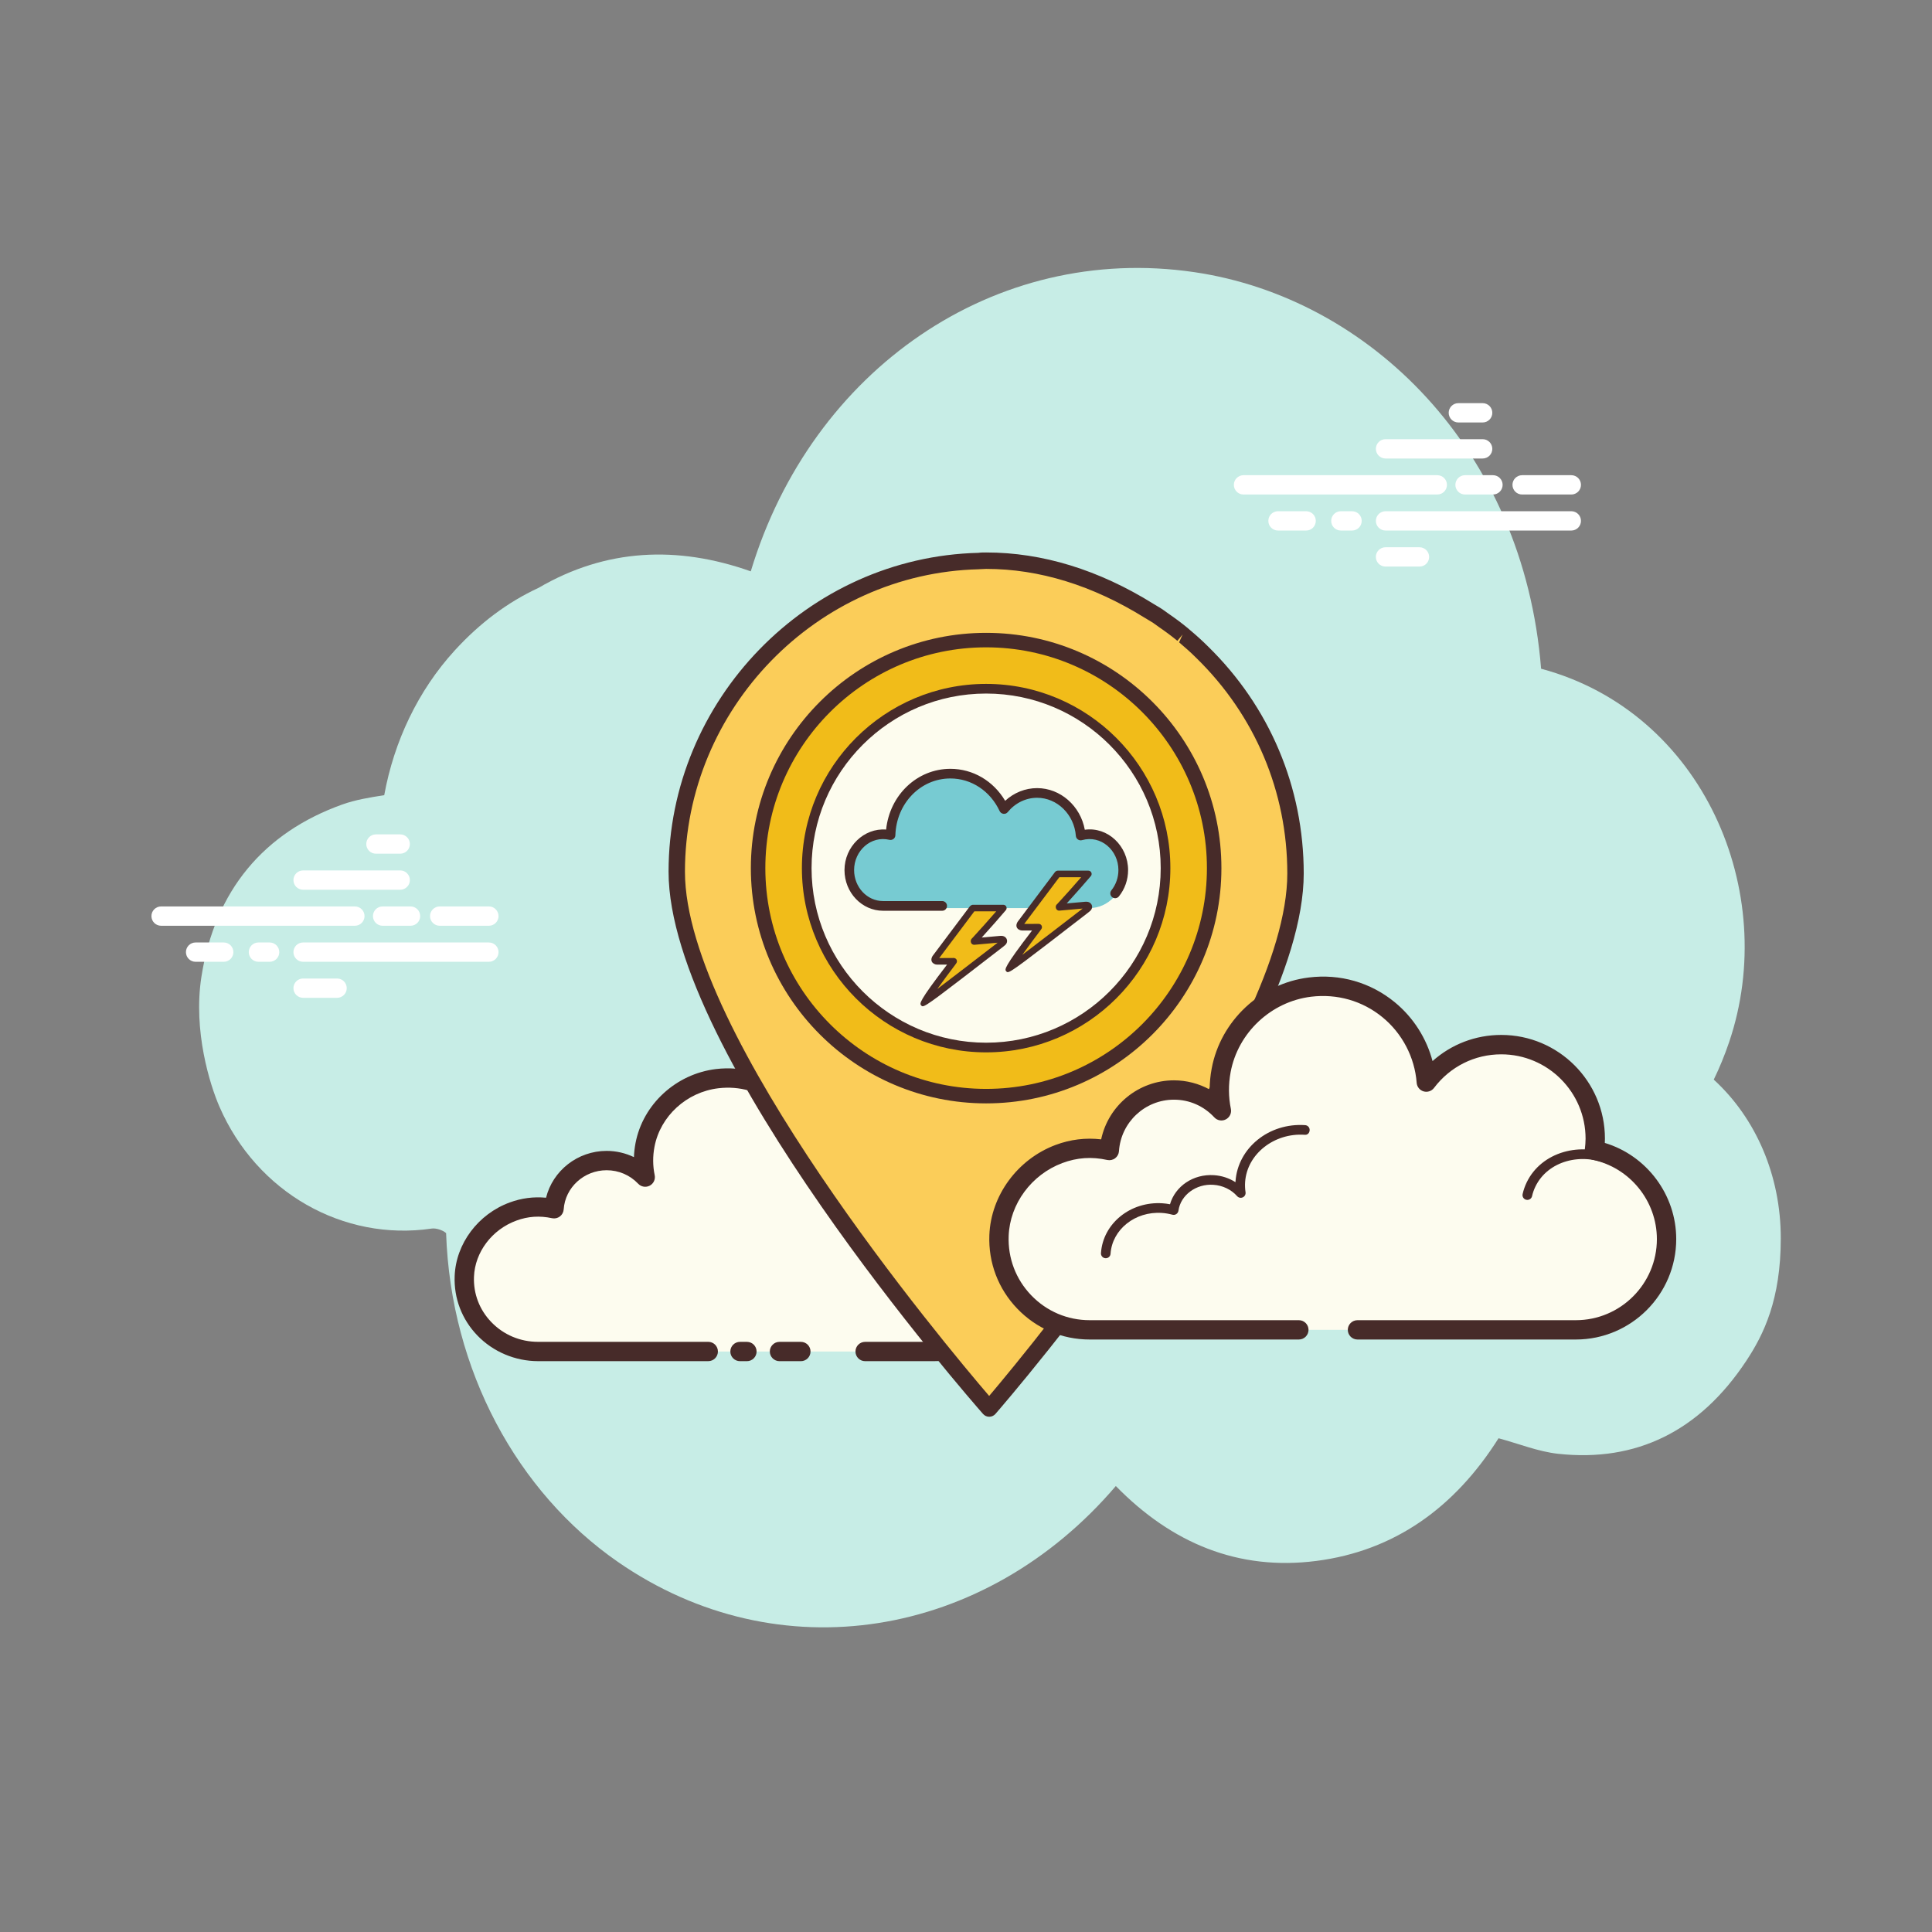 <svg xmlns="http://www.w3.org/2000/svg"  viewBox="0 0 100 100" width="100px" height="100px"><rect x="0" y="0" width="100" height="100" fill="#808080" stroke="none"/><path fill="#c7ede6" d="M88.704,55.881c0.3-0.616,0.566-1.264,0.796-1.943c2.633-7.77-1.349-17.078-9.733-19.325C78.86,23.23,70.86,15.421,61.826,14.088c-10.341-1.525-19.814,5.044-22.966,15.485c-3.799-1.346-7.501-1.182-10.99,0.857c-1.583,0.732-3.031,1.812-4.33,3.233c-1.907,2.086-3.147,4.719-3.652,7.495c-0.748,0.118-1.483,0.236-2.176,0.484c-4.04,1.449-6.589,4.431-7.288,8.923c-0.435,2.797,0.443,5.587,0.933,6.714c1.935,4.455,6.422,6.98,10.981,6.312c0.227-0.033,0.557,0.069,0.752,0.233c0.241,7.12,3.698,13.417,8.884,17.014c8.321,5.772,19.027,3.994,25.781-3.921c2.894,2.96,6.338,4.398,10.384,3.876c4.023-0.519,7.147-2.739,9.426-6.349c1.053,0.283,2.051,0.691,3.083,0.804c4.042,0.442,7.324-1.165,9.732-4.8c0.922-1.391,1.793-3.194,1.793-6.354C92.174,60.838,90.88,57.871,88.704,55.881z"/><path fill="#fff" d="M18.369 47.917H8.338c-.276 0-.5-.224-.5-.5s.224-.5.5-.5h10.03c.276 0 .5.224.5.5S18.645 47.917 18.369 47.917zM21.249 47.917h-1.445c-.276 0-.5-.224-.5-.5s.224-.5.5-.5h1.445c.276 0 .5.224.5.5S21.526 47.917 21.249 47.917zM25.304 47.917h-2.546c-.276 0-.5-.224-.5-.5s.224-.5.5-.5h2.546c.276 0 .5.224.5.5S25.581 47.917 25.304 47.917zM25.304 49.782h-9.616c-.276 0-.5-.224-.5-.5s.224-.5.5-.5h9.616c.276 0 .5.224.5.5S25.581 49.782 25.304 49.782zM13.956 49.782h-.58c-.276 0-.5-.224-.5-.5s.224-.5.5-.5h.58c.276 0 .5.224.5.5S14.233 49.782 13.956 49.782zM11.58 49.782h-1.456c-.276 0-.5-.224-.5-.5s.224-.5.5-.5h1.456c.276 0 .5.224.5.5S11.856 49.782 11.58 49.782zM20.715 46.053h-5.027c-.276 0-.5-.224-.5-.5s.224-.5.5-.5h5.027c.276 0 .5.224.5.5S20.992 46.053 20.715 46.053zM20.715 44.187h-1.257c-.276 0-.5-.224-.5-.5s.224-.5.5-.5h1.257c.276 0 .5.224.5.5S20.992 44.187 20.715 44.187zM17.447 51.647h-1.759c-.276 0-.5-.224-.5-.5s.224-.5.5-.5h1.759c.276 0 .5.224.5.5S17.723 51.647 17.447 51.647z"/><path fill="#fdfcef" d="M44.779,69.954c1.883,0,3.517,0,3.54,0c2.11,0,3.821-1.674,3.821-3.739c0-1.802-1.302-3.305-3.035-3.66c0.02-0.158,0.034-0.317,0.034-0.48c0-2.139-1.772-3.873-3.957-3.873c-1.29,0-2.433,0.607-3.155,1.543c-0.185-2.381-2.358-4.218-4.9-3.913c-1.859,0.223-3.397,1.629-3.739,3.431c-0.11,0.578-0.098,1.139,0.011,1.665c-0.498-0.525-1.208-0.856-1.998-0.856c-1.446,0-2.627,1.102-2.72,2.494c-0.657-0.142-1.371-0.133-2.123,0.143c-1.438,0.528-2.462,1.853-2.522,3.356c-0.085,2.133,1.657,3.889,3.818,3.889c0.164,0,0.741,0,0.874,0h7.934 M38.301,69.954h0.36"/><path fill="#472b29" d="M48.319,70.454h-3.54c-0.276,0-0.5-0.224-0.5-0.5s0.224-0.5,0.5-0.5h3.54c1.831,0,3.32-1.453,3.32-3.239c0-1.524-1.108-2.857-2.636-3.17c-0.257-0.052-0.429-0.294-0.396-0.554c0.018-0.137,0.03-0.275,0.03-0.416c0-1.86-1.551-3.373-3.457-3.373c-1.093,0-2.099,0.491-2.76,1.348c-0.125,0.164-0.342,0.232-0.538,0.173c-0.198-0.059-0.34-0.234-0.355-0.44c-0.079-1.019-0.565-1.943-1.37-2.603c-0.828-0.68-1.876-0.981-2.973-0.852c-1.646,0.196-3.006,1.442-3.308,3.028c-0.094,0.494-0.09,0.988,0.01,1.47c0.046,0.219-0.06,0.441-0.257,0.544c-0.2,0.104-0.441,0.063-0.595-0.098c-0.43-0.452-1.011-0.701-1.636-0.701c-1.169,0-2.146,0.891-2.222,2.028c-0.01,0.145-0.082,0.278-0.198,0.366s-0.264,0.119-0.406,0.089c-0.64-0.139-1.243-0.098-1.845,0.124c-1.263,0.463-2.145,1.631-2.194,2.906c-0.035,0.875,0.282,1.708,0.894,2.344c0.635,0.661,1.496,1.025,2.424,1.025h8.808c0.276,0,0.5,0.224,0.5,0.5s-0.224,0.5-0.5,0.5h-8.808c-1.186,0-2.332-0.486-3.146-1.332c-0.802-0.835-1.218-1.928-1.172-3.077c0.066-1.674,1.212-3.204,2.85-3.805c0.608-0.224,1.237-0.306,1.88-0.245c0.345-1.396,1.63-2.424,3.136-2.424c0.492,0,0.976,0.113,1.413,0.323c0.009-0.242,0.036-0.484,0.082-0.726c0.382-2.01,2.098-3.586,4.171-3.834c1.363-0.159,2.686,0.218,3.727,1.072c0.747,0.613,1.278,1.409,1.546,2.301c0.791-0.648,1.785-1.006,2.843-1.006c2.458,0,4.457,1.962,4.457,4.373c0,0.034-0.001,0.068-0.002,0.103c1.765,0.555,3.003,2.188,3.003,4.038C52.639,68.553,50.701,70.454,48.319,70.454z M38.661,70.454h-0.359c-0.276,0-0.5-0.224-0.5-0.5s0.224-0.5,0.5-0.5h0.359c0.276,0,0.5,0.224,0.5,0.5S38.937,70.454,38.661,70.454z"/><path fill="#472b29" d="M46.612 64.651c-.018 0-.036-.002-.055-.006-.135-.03-.22-.164-.189-.299.038-.168.095-.33.17-.48.604-1.223 2.272-1.673 3.721-1.006.126.058.181.207.122.332-.058.125-.208.179-.331.122-1.207-.558-2.579-.209-3.063.774-.058.115-.102.238-.13.367C46.83 64.572 46.726 64.651 46.612 64.651zM41.453 70.454h-1.107c-.276 0-.5-.224-.5-.5s.224-.5.5-.5h1.107c.276 0 .5.224.5.5S41.729 70.454 41.453 70.454z"/><path fill="#fff" d="M74.394 25.596h-10.03c-.276 0-.5-.224-.5-.5s.224-.5.5-.5h10.03c.276 0 .5.224.5.5S74.67 25.596 74.394 25.596zM77.276 25.596H75.83c-.276 0-.5-.224-.5-.5s.224-.5.5-.5h1.446c.276 0 .5.224.5.5S77.552 25.596 77.276 25.596zM81.331 25.596h-2.546c-.276 0-.5-.224-.5-.5s.224-.5.5-.5h2.546c.276 0 .5.224.5.5S81.607 25.596 81.331 25.596zM81.331 27.461h-9.616c-.276 0-.5-.224-.5-.5s.224-.5.5-.5h9.616c.276 0 .5.224.5.5S81.607 27.461 81.331 27.461zM69.982 27.461h-.58c-.276 0-.5-.224-.5-.5s.224-.5.5-.5h.58c.276 0 .5.224.5.5S70.258 27.461 69.982 27.461zM67.606 27.461h-1.457c-.276 0-.5-.224-.5-.5s.224-.5.5-.5h1.457c.276 0 .5.224.5.5S67.882 27.461 67.606 27.461zM76.742 23.732h-5.027c-.276 0-.5-.224-.5-.5s.224-.5.5-.5h5.027c.276 0 .5.224.5.5S77.018 23.732 76.742 23.732zM76.742 21.867h-1.258c-.276 0-.5-.224-.5-.5s.224-.5.5-.5h1.258c.276 0 .5.224.5.5S77.018 21.867 76.742 21.867zM73.472 29.326h-1.758c-.276 0-.5-.224-.5-.5s.224-.5.5-.5h1.758c.276 0 .5.224.5.5S73.748 29.326 73.472 29.326z"/><path fill="#fbcd59" d="M67.056,45.21c0-4.492-1.855-8.546-4.835-11.454c-0.29-0.291-0.599-0.567-0.918-0.834c-0.031-0.026-0.06-0.055-0.091-0.08c-0.319-0.264-0.656-0.511-1.003-0.75c-0.095-0.066-0.185-0.137-0.281-0.201c-0.145-0.095-0.298-0.181-0.447-0.272c-2.452-1.526-5.337-2.597-8.438-2.597c-0.082,0-0.43,0.018-0.39,0.019c-8.662,0.209-15.624,7.369-15.624,16.082c0,9.398,16.173,27.784,16.173,27.784S67.056,54.656,67.056,45.21z"/><path fill="#472b29" d="M51.202,73.331c-0.122,0-0.238-0.052-0.319-0.144c-0.664-0.756-16.278-18.615-16.278-28.065c0-8.888,7.194-16.292,16.037-16.507c0.126-0.019,0.267-0.019,0.401-0.019c2.91,0,5.825,0.895,8.663,2.661l0.13,0.078c0.11,0.065,0.22,0.13,0.326,0.2c0.067,0.045,0.132,0.092,0.196,0.139l0.098,0.071c0.352,0.242,0.698,0.497,1.027,0.769c0.001,0,0.094,0.082,0.095,0.083c0.328,0.275,0.646,0.559,0.945,0.859c3.196,3.121,4.958,7.296,4.958,11.755c0,9.496-15.307,27.225-15.958,27.975C51.442,73.277,51.326,73.331,51.202,73.331L51.202,73.331z M50.711,29.461c-0.016,0.002-0.032,0.003-0.049,0.004c-8.386,0.203-15.209,7.226-15.209,15.657c0,8.406,13.478,24.485,15.746,27.132c2.235-2.643,15.432-18.6,15.432-27.044c0-4.228-1.672-8.188-4.706-11.15c-0.286-0.286-0.586-0.553-0.895-0.813l0.182-0.406l-0.271,0.328c-0.31-0.256-0.637-0.496-0.974-0.727l-0.274-0.197c-0.094-0.062-0.192-0.12-0.292-0.179l-0.141-0.084c-2.706-1.684-5.47-2.536-8.219-2.536C50.985,29.446,50.784,29.456,50.711,29.461z"/><path fill="#f1bc19" d="M51.043 33.132A11.802 11.802 0 1 0 51.043 56.736A11.802 11.802 0 1 0 51.043 33.132Z"/><path fill="#472b29" d="M51.042,57.111c-6.715,0-12.178-5.463-12.178-12.177c0-6.715,5.463-12.178,12.178-12.178S63.22,38.219,63.22,44.934C63.22,51.648,57.757,57.111,51.042,57.111z M51.042,33.506c-6.302,0-11.428,5.126-11.428,11.428c0,6.301,5.126,11.427,11.428,11.427S62.47,51.235,62.47,44.934C62.47,38.633,57.344,33.506,51.042,33.506z"/><path fill="#fdfcee" d="M51.043 35.648A9.286 9.286 0 1 0 51.043 54.22A9.286 9.286 0 1 0 51.043 35.648Z"/><path fill="#472b29" d="M51.042,54.47c-5.258,0-9.536-4.278-9.536-9.536s4.278-9.536,9.536-9.536s9.536,4.278,9.536,9.536S56.3,54.47,51.042,54.47z M51.042,35.898c-4.982,0-9.036,4.054-9.036,9.036s4.054,9.036,9.036,9.036s9.036-4.054,9.036-9.036S56.025,35.898,51.042,35.898z"/><path fill="#fdfcef" d="M70.262,68.833c0,0,11.233,0,11.301,0c2.594,0,4.697-2.103,4.697-4.697c0-2.263-1.601-4.152-3.732-4.597c0.025-0.198,0.041-0.399,0.041-0.603c0-2.687-2.178-4.865-4.865-4.865c-1.586,0-2.991,0.763-3.879,1.938c-0.227-2.991-2.898-5.298-6.024-4.916c-2.285,0.28-4.176,2.046-4.596,4.31c-0.135,0.726-0.121,1.431,0.014,2.092c-0.613-0.66-1.485-1.075-2.456-1.075c-1.778,0-3.229,1.384-3.344,3.133c-0.807-0.179-1.685-0.167-2.61,0.18c-1.768,0.664-3.027,2.328-3.1,4.215c-0.105,2.68,2.037,4.885,4.693,4.885c0.202,0,0.911,0,1.074,0h9.753"/><path fill="#472b29" d="M81.563,69.333H70.262c-0.276,0-0.5-0.224-0.5-0.5s0.224-0.5,0.5-0.5h11.301c2.314,0,4.197-1.883,4.197-4.197c0-1.977-1.402-3.704-3.335-4.107c-0.254-0.053-0.426-0.292-0.394-0.55c0.021-0.178,0.038-0.358,0.038-0.542c0-2.407-1.958-4.365-4.365-4.365c-1.375,0-2.644,0.634-3.48,1.74c-0.125,0.166-0.343,0.236-0.539,0.178c-0.2-0.059-0.342-0.234-0.358-0.442c-0.1-1.318-0.744-2.556-1.77-3.396c-1.036-0.849-2.347-1.225-3.694-1.062c-2.072,0.254-3.785,1.86-4.166,3.905c-0.118,0.64-0.114,1.279,0.013,1.901c0.045,0.219-0.062,0.442-0.262,0.544c-0.197,0.103-0.442,0.061-0.595-0.105c-0.548-0.59-1.29-0.916-2.09-0.916c-1.498,0-2.747,1.171-2.845,2.666c-0.01,0.146-0.082,0.279-0.199,0.367c-0.116,0.087-0.268,0.119-0.407,0.088c-0.806-0.178-1.566-0.126-2.327,0.16c-1.597,0.599-2.713,2.113-2.776,3.766c-0.045,1.155,0.369,2.248,1.168,3.079c0.799,0.83,1.873,1.288,3.025,1.288h10.827c0.276,0,0.5,0.224,0.5,0.5s-0.224,0.5-0.5,0.5H56.402c-1.427,0-2.757-0.566-3.746-1.595c-0.988-1.028-1.503-2.381-1.447-3.811c0.08-2.05,1.456-3.924,3.425-4.664c0.767-0.287,1.56-0.384,2.362-0.29c0.37-1.751,1.931-3.055,3.768-3.055c0.649,0,1.285,0.167,1.848,0.476c0.002-0.36,0.036-0.722,0.104-1.084c0.459-2.47,2.526-4.409,5.027-4.715c1.62-0.201,3.2,0.256,4.449,1.28c0.959,0.787,1.643,1.862,1.956,3.047c0.974-0.87,2.225-1.354,3.558-1.354c2.958,0,5.365,2.407,5.365,5.365c0,0.075-0.002,0.15-0.006,0.225c2.166,0.653,3.696,2.679,3.696,4.976C86.76,67.001,84.429,69.333,81.563,69.333z"/><path fill="#472b29" d="M57.235 65.126c-.006 0-.011 0-.017 0-.138-.009-.242-.128-.232-.266.102-1.53 1.524-2.689 3.188-2.578.127.009.256.025.385.05.269-.929 1.202-1.578 2.28-1.505.398.026.782.153 1.108.362.001-.013.002-.026.003-.039.116-1.729 1.73-3.043 3.605-2.913.138.009.242.128.232.266-.008.137-.104.253-.266.233-1.565-.104-2.976.992-3.074 2.447-.012.177-.004.354.022.527.017.109-.04.217-.141.264-.102.047-.22.023-.294-.061-.303-.343-.752-.557-1.23-.588-.887-.063-1.696.53-1.808 1.341-.011.071-.051.135-.11.174-.059.04-.132.052-.203.033-.182-.049-.364-.081-.544-.092-1.386-.093-2.572.857-2.657 2.112C57.475 65.025 57.366 65.126 57.235 65.126zM79.055 62.107c-.018 0-.036-.002-.055-.006-.135-.03-.22-.164-.189-.299.046-.205.117-.409.211-.604.754-1.564 2.794-2.163 4.549-1.335.125.059.179.208.12.333-.06.126-.211.177-.333.12-1.509-.71-3.249-.217-3.885 1.1-.078.161-.137.329-.174.497C79.273 62.028 79.169 62.107 79.055 62.107z"/><path fill="#77cbd2" d="M56.392,43.308c-0.157,0-0.309,0.024-0.454,0.065c-0.095-1.228-1.067-2.193-2.255-2.193c-0.685,0-1.297,0.322-1.712,0.829c-0.507-1.08-1.558-1.824-2.777-1.824c-1.679,0-3.043,1.41-3.096,3.17c-0.125-0.03-0.254-0.047-0.387-0.047c-0.966,0-1.749,0.827-1.749,1.847c0,1.02,0.783,1.847,1.749,1.847c0.112,0,10.568,0,10.681,0c0.966,0,1.749-0.827,1.749-1.847C58.141,44.135,57.358,43.308,56.392,43.308z"/><path fill="#f1bc19" d="M51.874,48.614c-0.033-0.008-0.069-0.005-0.103-0.002c-0.421,0.037-0.841,0.075-1.262,0.113c-0.03,0.003-0.059,0.005-0.089,0.008l-0.01-0.021c0.024-0.024,0.048-0.048,0.071-0.073c0.408-0.439,1.166-1.296,1.453-1.638h-1.586c-0.007,0.007-0.013,0.014-0.02,0.022c-0.132,0.183-1.915,2.551-1.915,2.551c-0.024,0.032-0.043,0.094-0.028,0.124c0.015,0.032,0.074,0.058,0.114,0.059c0.168,0.004,0.733-0.003,0.864-0.003c-0.032,0.044-0.05,0.07-0.069,0.095c-0.486,0.631-1.51,2.05-1.488,2.075c0.022,0.025,3.956-3.013,3.956-3.013s0.107-0.08,0.156-0.125C51.987,48.724,51.965,48.637,51.874,48.614z"/><path fill="#472b29" d="M47.756,52.084c-0.038,0-0.057-0.021-0.079-0.048c-0.077-0.091-0.144-0.169,1.343-2.108c-0.201,0.001-0.428,0.002-0.526,0c-0.093-0.002-0.214-0.056-0.262-0.154c-0.053-0.109-0.002-0.24,0.045-0.302c0.018-0.023,1.783-2.369,1.913-2.548c0.032-0.04,0.105-0.093,0.157-0.093h1.586c0.066,0,0.126,0.038,0.154,0.098c0.027,0.06,0.019,0.13-0.024,0.181c-0.243,0.29-0.825,0.951-1.248,1.416l0.94-0.084c0.049-0.003,0.103-0.008,0.16,0.007h0.001c0.104,0.027,0.181,0.101,0.204,0.196c0.024,0.095-0.009,0.195-0.088,0.268c-0.053,0.048-0.168,0.136-0.168,0.136C48.527,51.625,47.933,52.084,47.756,52.084z M49.363,49.585c0.064,0,0.123,0.036,0.151,0.093c0.029,0.057,0.023,0.125-0.015,0.177l-0.068,0.096c-0.257,0.333-0.616,0.821-0.915,1.238c0.828-0.629,2.139-1.637,3.121-2.395l-1.204,0.108c-0.071,0.003-0.137-0.032-0.167-0.096s-0.028-0.161,0.021-0.211l0.069-0.072c0.321-0.345,0.855-0.945,1.208-1.352h-1.132c-0.281,0.376-1.512,2.012-1.817,2.418c0.141,0.001,0.363-0.001,0.53-0.002L49.363,49.585z"/><path fill="#472b29" d="M48.77,47.141h-3.06c-1.103,0-1.999-0.944-1.999-2.105c0-1.215,1.01-2.19,2.154-2.098c0.186-1.784,1.6-3.144,3.328-3.144c1.166,0,2.224,0.626,2.834,1.656c0.455-0.421,1.042-0.657,1.654-0.657c1.209,0,2.245,0.926,2.468,2.154c1.19-0.165,2.241,0.843,2.241,2.089c0,0.499-0.169,0.982-0.476,1.362c-0.085,0.108-0.243,0.124-0.352,0.037c-0.107-0.086-0.124-0.244-0.037-0.352c0.234-0.291,0.364-0.663,0.364-1.048c0-1.02-0.9-1.828-1.886-1.549c-0.071,0.021-0.149,0.008-0.211-0.035c-0.062-0.043-0.101-0.111-0.106-0.186c-0.085-1.106-0.966-1.972-2.006-1.972c-0.581,0-1.135,0.27-1.519,0.74c-0.053,0.067-0.138,0.103-0.224,0.09c-0.086-0.011-0.16-0.064-0.196-0.142c-0.486-1.041-1.464-1.688-2.55-1.688c-1.547,0-2.798,1.292-2.847,2.941c-0.002,0.075-0.038,0.146-0.099,0.191c-0.06,0.045-0.136,0.062-0.21,0.044c-0.959-0.227-1.827,0.565-1.827,1.565c0,0.885,0.673,1.605,1.499,1.605h3.06c0.138,0,0.25,0.112,0.25,0.25S48.908,47.141,48.77,47.141z"/><path fill="#f1bc19" d="M56.274,46.847c-0.033-0.008-0.069-0.005-0.103-0.002c-0.421,0.037-0.841,0.075-1.262,0.113c-0.03,0.003-0.059,0.005-0.089,0.008l-0.01-0.021c0.024-0.024,0.048-0.048,0.071-0.073c0.408-0.439,1.166-1.296,1.453-1.638h-1.586c-0.007,0.007-0.013,0.014-0.02,0.022c-0.132,0.183-1.915,2.551-1.915,2.551c-0.024,0.032-0.043,0.094-0.028,0.124c0.015,0.032,0.074,0.058,0.114,0.059c0.168,0.004,0.733-0.003,0.864-0.003c-0.032,0.044-0.05,0.07-0.069,0.095c-0.486,0.631-1.51,2.05-1.488,2.075c0.022,0.025,3.956-3.013,3.956-3.013s0.107-0.08,0.156-0.125C56.386,46.957,56.365,46.871,56.274,46.847z"/><path fill="#472b29" d="M52.158,50.318c-0.037,0-0.056-0.021-0.078-0.045c-0.08-0.095-0.145-0.174,1.34-2.111c-0.201,0.001-0.428,0.002-0.525,0c-0.096-0.002-0.218-0.057-0.264-0.158c-0.051-0.105-0.001-0.236,0.046-0.298c0.018-0.023,1.783-2.369,1.913-2.548c0.005-0.006,0.024-0.029,0.03-0.035c0.032-0.033,0.082-0.058,0.128-0.058h1.586c0.066,0,0.126,0.038,0.154,0.098c0.027,0.06,0.019,0.131-0.024,0.181c-0.248,0.295-0.83,0.955-1.249,1.416l0.941-0.084c0.044-0.003,0.101-0.008,0.159,0.006c0.001,0,0.002,0,0.002,0c0.104,0.027,0.181,0.101,0.204,0.196s-0.01,0.195-0.089,0.268c-0.053,0.048-0.168,0.136-0.168,0.136C52.919,49.865,52.332,50.318,52.158,50.318z M53.764,47.819c0.063,0,0.122,0.036,0.15,0.093c0.029,0.057,0.023,0.125-0.015,0.177l-0.069,0.096c-0.257,0.333-0.616,0.822-0.916,1.238c0.828-0.628,2.14-1.637,3.122-2.396l-1.2,0.107c-0.055,0.011-0.135-0.028-0.167-0.09c-0.034-0.065-0.033-0.165,0.017-0.217l0.068-0.07c0.318-0.341,0.854-0.944,1.209-1.353h-1.132c-0.263,0.353-1.51,2.009-1.817,2.418c0.137,0,0.33,0,0.491-0.002L53.764,47.819z"/></svg>
